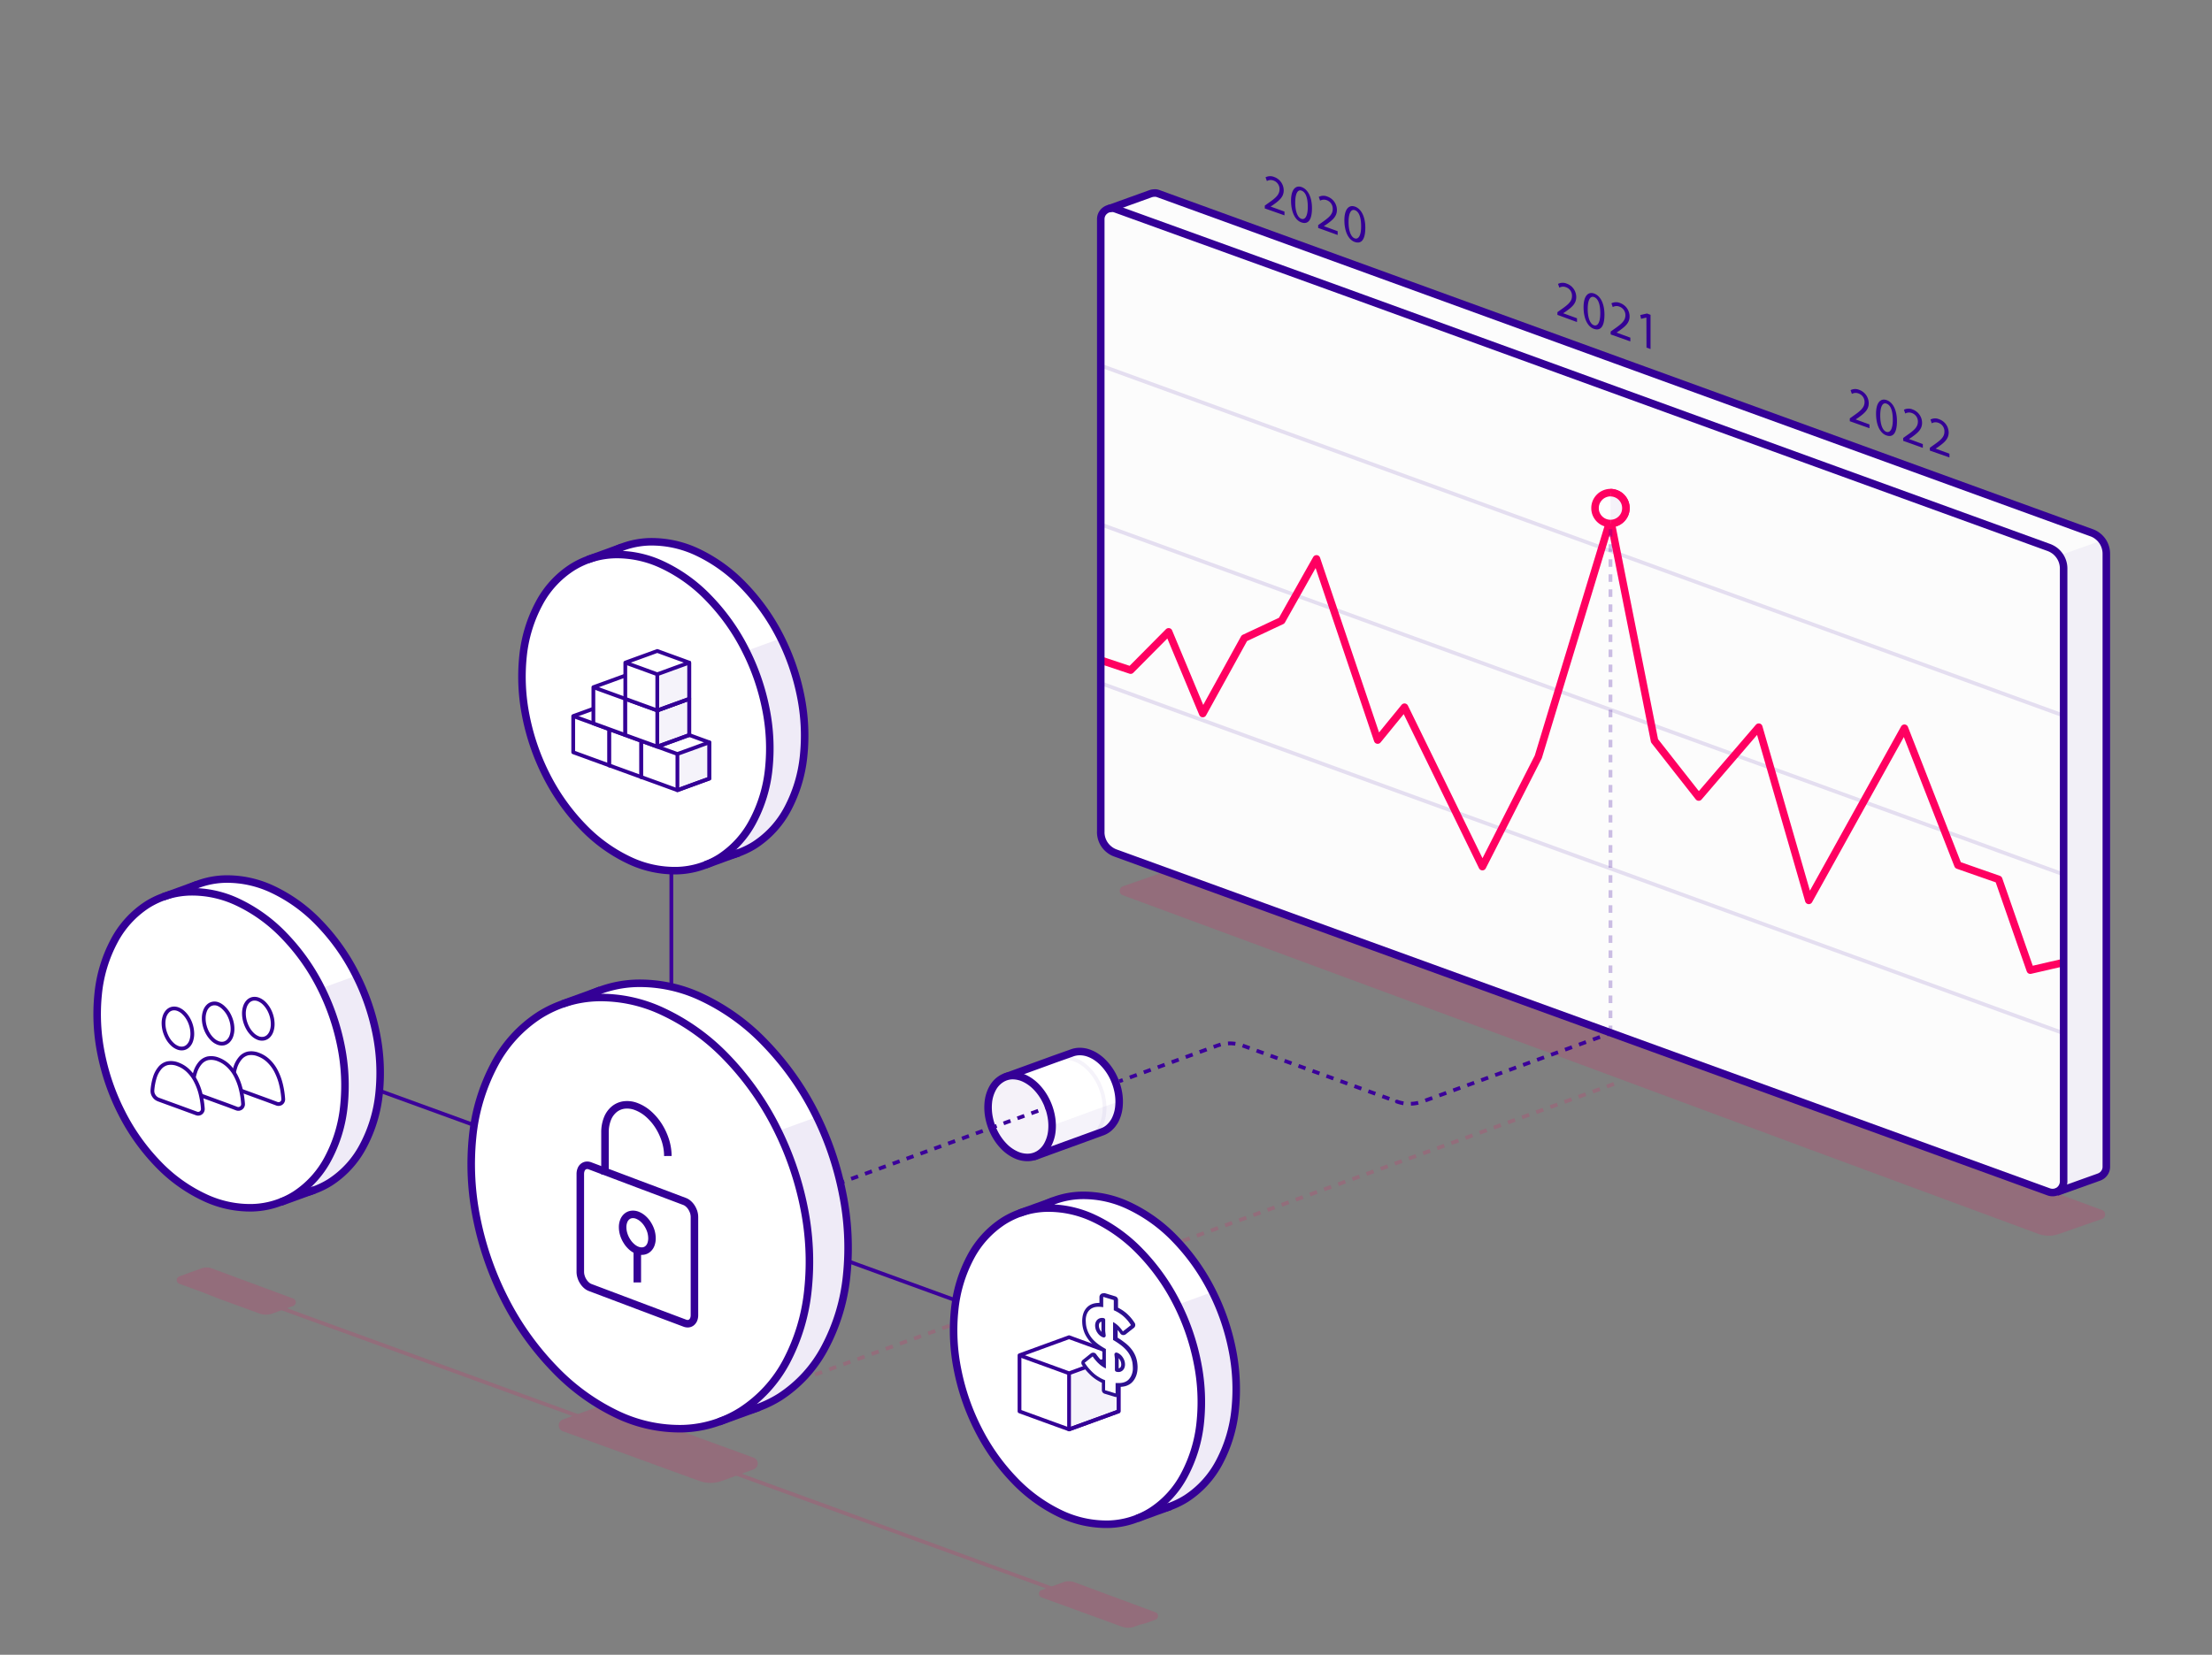 <svg data-name="Layer 1" xmlns="http://www.w3.org/2000/svg" viewBox="0 0 588 440">
  <rect x="0" y="0" width="588" height="440" fill="#808080" stroke="none"/>
  <defs>
    <clipPath id="a">
      <path d="M292.61 221.29v-163a2.92 2.92 0 01.34-1.39 3 3 0 01.91-1 2.88 2.88 0 011.27-.5 2.8 2.8 0 011.42.15L358.6 78l62 22.53 62 22.53 62.05 22.52a6.54 6.54 0 011.6.88 6.07 6.07 0 011.23 1.3 5.86 5.86 0 011.08 3.4v163a3 3 0 01-1.25 2.41 3 3 0 01-2.7.35l-62-22.53-62.05-22.53-62.05-22.52-62-22.53a5.65 5.65 0 01-1.6-.88 6.07 6.07 0 01-1.24-1.29 5.95 5.95 0 01-1.07-3.4z" fill="none"/>
    </clipPath>
  </defs>
  <g opacity=".15">
    <path fill="none" stroke="#ff005e" stroke-miterlimit="10" d="M287.23 425.16l-56.44-20.55-56.44-20.54-56.44-20.54-56.44-20.54"/>
    <path d="M149.62 377.45l2.1-.77 2.11-.76 2.1-.77 2.11-.76a8.52 8.52 0 011.48-.4 8.79 8.79 0 014.54.4l9.07 3.3 9.07 3.3 9.07 3.3 9.07 3.3a1.63 1.63 0 01.81.63 1.71 1.71 0 01.28.92 1.69 1.69 0 01-.28.92 1.63 1.63 0 01-.81.63l-2.11.77-2.1.76-2.13.78-2.1.77a8.77 8.77 0 01-6 0l-9.07-3.3-9.07-3.31-9.07-3.3-9.07-3.3a1.61 1.61 0 01-.82-.63 1.7 1.7 0 010-1.84 1.61 1.61 0 01.82-.64z" fill="#ff005e"/>
    <path fill="none" stroke="#ff005e" stroke-linejoin="round" stroke-dasharray="2,2" d="M429.03 288.21l-63.08 22.96-63.08 22.96-63.09 22.96-63.08 22.96"/>
    <path d="M276.88 422.81l1.45-.52 1.45-.53 1.45-.53 1.45-.53a4.67 4.67 0 01.71-.19 4.59 4.59 0 01.73-.06 4.09 4.09 0 011.44.25l5.4 2 5.39 2 5.4 2 5.39 2a1 1 0 01.52.4 1.07 1.07 0 010 1.16 1 1 0 01-.52.4l-1.38.51-1.38.5-1.38.33-1.39.51a5 5 0 01-.84.22 5.12 5.12 0 01-.87.08 4.91 4.91 0 01-.86-.08 5.06 5.06 0 01-.85-.22l-5.32-1.94-5.33-1.94-5.33-1.94-5.33-1.94a1 1 0 01-.51-.4 1 1 0 01.51-1.57zM309.93 231.68l-2.87 1-2.86 1-2.86 1-2.87 1a1.26 1.26 0 00-.62.48 1.43 1.43 0 00-.21.69 1.25 1.25 0 00.21.7 1.19 1.19 0 00.61.48l60.84 22.49 60.85 22.49L481 305.59l60.84 22.49a8.16 8.16 0 001.35.36 7.19 7.19 0 001.39.13 8 8 0 001.38-.11 8.27 8.27 0 001.36-.36l2.86-1 2.86-1 2.87-1 2.86-1a1.2 1.2 0 00.62-.47 1.25 1.25 0 00.21-.7 1.32 1.32 0 00-.2-.69 1.29 1.29 0 00-.62-.49l-60.84-22.48-60.84-22.49-60.86-22.58-60.84-22.49a9 9 0 00-1.35-.37 8 8 0 00-1.38-.12 7.18 7.18 0 00-1.39.11 8.92 8.92 0 00-1.35.35zM47.67 339.39l1.45-.53 1.45-.53 1.45-.52 1.46-.53a4.19 4.19 0 012.87 0l5.4 2 5.39 2 5.4 2 5.4 2a1.09 1.09 0 01.51.4 1.09 1.09 0 010 1.17 1.09 1.09 0 01-.51.4l-1.39.5-1.38.5-1.38.51-1.39.5a4.74 4.74 0 01-.84.23 5 5 0 01-2.58-.23l-5.32-1.94-5.33-1.94-5.33-2.09-5.33-1.94a.94.94 0 01-.51-.4 1 1 0 01-.18-.58 1 1 0 01.18-.58 1 1 0 01.51-.4z" fill="#ff005e"/>
  </g>
  <path fill="none" stroke="#3b009b" stroke-linejoin="round" d="M297.53 287.5l.94-.34"/>
  <path d="M300.33 286.49l3.7-1.35 6.51-2.37 6.5-2.37 6.5-2.36a11.12 11.12 0 011.69-.46 10 10 0 015.14.45l10.24 3.72 10.24 3.71 10.23 3.72 10.24 3.72a9.79 9.79 0 001.69.45 10.14 10.14 0 005.14-.46l12.49-4.54 12.48-4.55 12.49-4.54 10.62-3.87" fill="none" stroke="#3b009b" stroke-linejoin="round" stroke-dasharray="1.976,1.976"/>
  <path fill="none" stroke="#3b009b" stroke-linejoin="round" d="M427.16 275.06l.93-.35"/>
  <path d="M284.86 280a6 6 0 012-.4 7.11 7.11 0 012.16.29 9.2 9.2 0 012.18 1 11.21 11.21 0 012.09 1.71 14.29 14.29 0 012.53 3.54 15.55 15.55 0 011.41 4.08 13.64 13.64 0 01.2 4.11 9.88 9.88 0 01-1.1 3.66 8.75 8.75 0 01-.68 1 7.18 7.18 0 01-.8.85 5.07 5.07 0 01-.89.65 5.33 5.33 0 01-1 .47l-4.46 1.63-4.46 1.62-4.46 1.62-4.46 1.63-1.92-5.29-1.92-5.29-1.93-5.29-1.92-5.29 4.34-1.58 4.35-1.58 4.34-1.58z" fill="#fff" stroke="#340096" stroke-linejoin="round" stroke-width="2"/>
  <path d="M275.18 307.45l4.46-1.63 4.46-1.62 4.46-1.62L293 301a5.33 5.33 0 001-.47 5.07 5.07 0 00.89-.65 7.18 7.18 0 00.8-.85 8.75 8.75 0 00.68-1 9.64 9.64 0 00.53-1.18 10.35 10.35 0 00.37-1.27c.09-.44.16-.89.21-1.34a13 13 0 00.05-1.4L291.4 295l-6.1 2.23-6.11 2.22-6.11 2.23.52 1.44.53 1.45.52 1.45z" fill="#2e1091" opacity=".05"/>
  <path d="M266.86 304.8a14.44 14.44 0 01-2.52-3.54 15.71 15.71 0 01-1.42-4.08 14 14 0 01-.2-4.11 9.89 9.89 0 011.11-3.66 6.66 6.66 0 012.26-2.48A5.76 5.76 0 01269 286a7.4 7.4 0 013.27.7 10.92 10.92 0 013.2 2.3 14.31 14.31 0 012.52 3.55 15.49 15.49 0 011.41 4.07 13.65 13.65 0 01.21 4.11 9.84 9.84 0 01-1.11 3.66 6.58 6.58 0 01-2.26 2.48 5.79 5.79 0 01-2.95.89 7.25 7.25 0 01-3.26-.7 10.61 10.61 0 01-3.17-2.26z" fill="#f5f2f9" stroke="#340096" stroke-linejoin="round" stroke-width="2"/>
  <path fill="none" stroke="#3b009b" stroke-linejoin="round" d="M208.74 319.82l.94-.34"/>
  <path fill="none" stroke="#3b009b" stroke-linejoin="round" stroke-dasharray="1.96,1.96" d="M211.52 318.81l14.73-5.36 17.51-6.37 17.51-6.38 15.65-5.69"/>
  <path fill="none" stroke="#3b009b" stroke-linejoin="round" d="M277.84 294.67l.94-.34"/>
  <path d="M281.13 281.6a6 6 0 012-.33 7.13 7.13 0 012.11.33 9 9 0 012.12 1 11.55 11.55 0 012.05 1.68 14.33 14.33 0 012.52 3.54 15.61 15.61 0 011.41 4.07 13.39 13.39 0 01.2 4.12 9.6 9.6 0 01-1.1 3.65 7 7 0 01-.71 1.08 6.17 6.17 0 01-.83.86 5.48 5.48 0 01-.93.67 5.88 5.88 0 01-1 .46" fill="none" stroke="#340096" stroke-miterlimit="10" opacity=".05"/>
  <path d="M556 141.58l-62-22.53-62-22.53L369.86 74l-62-22.53a3.41 3.41 0 00-.55-.14 3.23 3.23 0 00-.53 0 4.35 4.35 0 00-.52.06 4.13 4.13 0 00-.5.15l-2.77 1-2.78 1-2.77 1-2.78 1a3.15 3.15 0 00-.8.4 2.89 2.89 0 00-.64.62 2.86 2.86 0 00-.43.81 2.89 2.89 0 00-.15.94v163a5.95 5.95 0 001.07 3.4 6.07 6.07 0 001.24 1.29 5.65 5.65 0 001.6.88l62 22.53 62.05 22.52 62.05 22.53 62 22.53a3.59 3.59 0 00.52.13 2.19 2.19 0 00.51 0 2.73 2.73 0 00.5-.05 2.42 2.42 0 00.48-.13l2.8-1 2.8-1 2.79-1 2.8-1a3.36 3.36 0 00.8-.41 2.85 2.85 0 00.63-.62 2.94 2.94 0 00.43-.8 2.89 2.89 0 00.15-.94v-163a5.95 5.95 0 00-1.07-3.4 6.07 6.07 0 00-1.24-1.29 5.65 5.65 0 00-1.55-.9z" fill="#fff" opacity=".97"/>
  <path d="M558.78 143.68l-2.82 1-2.81 1-2.82 1-2.81 1a7.68 7.68 0 01.47.78 5.86 5.86 0 01.36.85 5.38 5.38 0 01.22.9 5.77 5.77 0 01.08.94v163a2.89 2.89 0 01-.56 1.72 3 3 0 01-.61.62 3.16 3.16 0 01-.77.41l2.8-1 2.8-1 2.79-1 2.8-1a3.36 3.36 0 00.8-.41 2.85 2.85 0 00.63-.62 2.94 2.94 0 00.43-.8 2.89 2.89 0 00.15-.94v-163a5.86 5.86 0 00-.07-.94 5.4 5.4 0 00-.23-.9 4.9 4.9 0 00-.35-.85 6.28 6.28 0 00-.48-.76z" fill="#340096" opacity=".05"/>
  <path d="M546.71 317h0l2.8-1 2.8-1 2.79-1 2.8-1h0a3.36 3.36 0 00.8-.41 2.85 2.85 0 00.63-.62 2.94 2.94 0 00.43-.8 2.89 2.89 0 00.15-.94v-163a5.95 5.95 0 00-1.07-3.4 6.07 6.07 0 00-1.24-1.29 5.65 5.65 0 00-1.6-.88l-62-22.53-62-22.53L369.86 74l-62-22.53a3.41 3.41 0 00-.55-.14 3.23 3.23 0 00-.53 0 4.35 4.35 0 00-.52.06 4.13 4.13 0 00-.5.15h0l-2.77 1-2.78 1-2.77 1-2.78 1h0" fill="none" stroke="#340096" stroke-linejoin="round" stroke-width="2"/>
  <g clip-path="url(#a)" fill="none" stroke-linejoin="round">
    <path stroke="#340096" opacity=".12" d="M558.06 193.74l-68.53-24.92-68.52-24.92-68.52-24.92-68.52-24.92M558.21 236.03l-68.52-24.92-68.52-24.92-68.52-24.92-68.53-24.92M558.37 278.31l-68.52-24.92-68.53-24.92-68.52-24.92-68.52-24.92"/>
    <path stroke="#ff0061" stroke-width="2" d="M550.26 255.53l-2.64.61-2.64.6-2.64.61-2.64.61-2.11-6.03-2.1-6.03-2.1-6.04-2.1-6.03-2.71-.95-2.7-.94-2.71-.95-2.7-.95-3.56-9.1-3.56-9.11-3.55-9.1-3.56-9.1-6.35 11.44-6.36 11.45-6.35 11.45-6.36 11.44-3.32-11.51-3.33-11.52-3.32-11.51-3.33-11.52-3.99 4.65-3.99 4.64-3.99 4.64-3.99 4.65-2.94-3.74-2.94-3.74-2.93-3.74-2.94-3.74-2.93-14.72-2.93-14.71-2.93-14.72-2.92-14.72-4.8 15.79-4.79 15.78-4.8 15.78-4.79 15.79-3.71 7.29-3.72 7.3-3.71 7.3-3.72 7.3-5.18-10.6-5.17-10.6-5.18-10.59-5.18-10.6-1.78 2.19-1.79 2.18-1.78 2.19-1.79 2.18-4.06-12.04-4.07-12.05-4.07-12.05-4.06-12.04-2.32 4.11-2.31 4.11-2.32 4.11-2.31 4.11-2.48 1.16-2.48 1.17-2.48 1.16-2.48 1.16-2.76 5.01-2.76 5.01-2.77 5.01-2.76 5.01-2.27-5.43-2.26-5.43-2.27-5.43-2.27-5.44-2.53 2.55-2.52 2.54-2.53 2.55-2.52 2.54-3.28-1.09L294 176l-3.27-1.09-3.28-1.08"/>
  </g>
  <path d="M292.61 221.29v-163a2.92 2.92 0 01.34-1.39 3 3 0 01.91-1 2.88 2.88 0 011.27-.5 2.8 2.8 0 011.42.15L358.6 78l62 22.53 62 22.53 62.05 22.52a6.54 6.54 0 011.6.88 6.07 6.07 0 011.23 1.3 5.86 5.86 0 011.08 3.4v163a3 3 0 01-1.25 2.41 3 3 0 01-2.7.35l-62-22.53-62.05-22.53-62.05-22.52-62-22.53a5.65 5.65 0 01-1.6-.88 6.07 6.07 0 01-1.24-1.29 5.95 5.95 0 01-1.07-3.4z" fill="none" stroke="#340096" stroke-linejoin="round" stroke-width="2"/>
  <path d="M336.21 55.42v-.75l.87-.62c2.09-1.45 3-2.28 3.05-3.65a2.39 2.39 0 00-1.63-2.4 2 2 0 00-1.73.14l-.36-1a2.73 2.73 0 012.32-.07 3.79 3.79 0 012.51 3.56c0 1.68-1.1 2.64-2.82 3.86l-.66.43 3.68 1.34v1zM348.75 55.36c0 3.1-1 4.43-2.85 3.76-1.6-.58-2.68-2.65-2.71-5.67s1.19-4.3 2.85-3.69 2.71 2.7 2.71 5.6zm-4.45-1.49c0 2.37.65 4 1.66 4.32s1.68-.85 1.68-3.18-.52-3.9-1.67-4.32c-.97-.36-1.67.7-1.67 3.18zM350.4 60.61v-.75l.87-.62c2.09-1.45 3-2.28 3-3.65a2.39 2.39 0 00-1.62-2.37 2.06 2.06 0 00-1.74.13l-.35-1a2.73 2.73 0 012.32-.07 3.79 3.79 0 012.5 3.56c0 1.68-1.09 2.64-2.82 3.86l-.66.43 3.68 1.35v1zM362.93 60.55c0 3.1-1 4.43-2.85 3.77-1.6-.59-2.68-2.65-2.71-5.67s1.19-4.31 2.85-3.7 2.71 2.7 2.71 5.6zm-4.45-1.48c0 2.36.66 4 1.67 4.32s1.67-.86 1.67-3.19-.52-3.9-1.66-4.32c-.97-.35-1.68.71-1.68 3.19zM414 83.72V83l.87-.62c2.09-1.45 3-2.28 3-3.65a2.37 2.37 0 00-1.62-2.37 2 2 0 00-1.74.13l-.35-1a2.73 2.73 0 012.32-.07A3.79 3.79 0 01419 79c0 1.68-1.09 2.64-2.82 3.86l-.65.43 3.67 1.34v1zM426.5 83.66c0 3.1-1 4.43-2.85 3.76-1.6-.58-2.68-2.65-2.7-5.67s1.18-4.3 2.84-3.69 2.71 2.7 2.71 5.6zm-4.45-1.49c0 2.37.66 4 1.67 4.32s1.67-.85 1.67-3.18-.51-3.9-1.66-4.32c-.97-.36-1.68.7-1.68 3.18zM428.15 88.92v-.76l.87-.62c2.09-1.45 3-2.28 3.05-3.65a2.38 2.38 0 00-1.63-2.37 2 2 0 00-1.73.13l-.36-1a2.73 2.73 0 012.32-.07 3.8 3.8 0 012.51 3.56c0 1.68-1.1 2.64-2.82 3.86l-.66.43 3.68 1.35v1zM437.65 84.44l-1.42.33-.21-1 1.79-.41.94.35v9.1l-1.07-.39zM491.72 112v-.75l.87-.62c2.09-1.45 3-2.28 3.05-3.65a2.37 2.37 0 00-1.63-2.37 2 2 0 00-1.73.13l-.36-1a2.73 2.73 0 012.32-.07 3.8 3.8 0 012.51 3.56c0 1.68-1.1 2.64-2.82 3.86l-.66.43 3.68 1.34v1zM504.25 112c0 3.1-1 4.43-2.84 3.76-1.6-.58-2.68-2.65-2.71-5.67s1.18-4.3 2.85-3.69 2.7 2.66 2.7 5.6zm-4.44-1.49c0 2.37.65 4 1.66 4.32s1.68-.85 1.68-3.18-.52-3.9-1.67-4.32c-.97-.4-1.67.67-1.67 3.14zM505.91 117.21v-.75l.86-.62c2.1-1.45 3-2.28 3.05-3.65a2.38 2.38 0 00-1.62-2.37 2.06 2.06 0 00-1.74.13l-.35-1a2.71 2.71 0 012.31-.07 3.79 3.79 0 012.51 3.56c0 1.68-1.1 2.64-2.82 3.86l-.66.43 3.68 1.35v1zM513 119.81v-.75l.87-.63c2.09-1.44 3-2.27 3-3.64a2.37 2.37 0 00-1.62-2.37 2 2 0 00-1.74.13l-.35-1a2.73 2.73 0 012.32-.07A3.79 3.79 0 01518 115c0 1.68-1.09 2.64-2.82 3.86l-.65.43 3.67 1.34v1z" fill="#340096"/>
  <path fill="none" stroke="#3b009b" stroke-linejoin="round" stroke-dasharray="2,2" opacity=".25" d="M428.1 274.71V135.1"/>
  <path d="M424 135.1a4.08 4.08 0 01.32-1.6 4.15 4.15 0 01.88-1.3 3.93 3.93 0 011.31-.88 4 4 0 013.19 0 3.93 3.93 0 011.31.88 4.15 4.15 0 01.88 1.3 4.16 4.16 0 010 3.2 4.19 4.19 0 01-.89 1.3 4.1 4.1 0 01-2.91 1.2 4 4 0 01-1.59-.32 4.08 4.08 0 01-1.31-.88 4.19 4.19 0 01-.88-1.31 4 4 0 01-.31-1.59z" fill="#fff" stroke="#ff0061" stroke-miterlimit="10" stroke-width="2"/>
  <path d="M428.09 131a4.05 4.05 0 011.6.33 3.93 3.93 0 011.31.88 4.15 4.15 0 01.88 1.3 4.16 4.16 0 010 3.2A4.19 4.19 0 01431 138a4.1 4.1 0 01-2.91 1.2" fill="#f5f2f9" stroke="#ff0061" stroke-miterlimit="10" stroke-width="2"/>
  <path fill="none" stroke="#3b009b" stroke-linejoin="round" d="M178.46 262.44V222.6M68.29 278.15l56.58 20.59 56.57 20.59 56.57 20.59 56.57 20.59"/>
  <path d="M157.77 360.3a75.77 75.77 0 01-13.29-18.67 82.19 82.19 0 01-7.48-21.47 72.09 72.09 0 01-1-21.67 51.52 51.52 0 015.82-19.27 35.11 35.11 0 0111.9-13.05 30.63 30.63 0 0115.55-4.71 38.48 38.48 0 0117.19 3.68 56.56 56.56 0 0116.87 12.14 75.91 75.91 0 0113.29 18.66 82.38 82.38 0 017.38 21.48 72.06 72.06 0 011.07 21.67 51.52 51.52 0 01-5.82 19.27 35.19 35.19 0 01-11.9 13.05 30.72 30.72 0 01-15.54 4.71 38.63 38.63 0 01-17.2-3.68 56.74 56.74 0 01-16.84-12.14z" fill="#fff" stroke="#340096" stroke-miterlimit="10" stroke-width="2"/>
  <path d="M217.11 297l-2.58.94-2.58.94-2.58.94-2.59.94a83.68 83.68 0 015.85 15.77 78.34 78.34 0 012.45 16.18 64.73 64.73 0 01-1.16 15.54 49.31 49.31 0 01-5 13.86 42 42 0 01-2.7 4.27 37 37 0 01-3.05 3.68 32.45 32.45 0 01-3.37 3.09 31.37 31.37 0 01-3.66 2.52 30.49 30.49 0 0013-5.52 33 33 0 005.5-5.12 38.74 38.74 0 004.59-6.68 49.24 49.24 0 005-13.86 64.27 64.27 0 001.18-15.49 77 77 0 00-2.41-16.22 82.32 82.32 0 00-5.89-15.78z" fill="#340096" opacity=".08"/>
  <path d="M147.43 364.06a75.91 75.91 0 01-13.29-18.66 83.13 83.13 0 01-7.44-21.48 72.38 72.38 0 01-1.07-21.67 51.88 51.88 0 015.82-19.25 35.12 35.12 0 0111.91-13.05 30.56 30.56 0 0115.54-4.71 38.59 38.59 0 0117.19 3.68A56.77 56.77 0 01193 281a76.44 76.44 0 0113.29 18.66 83.13 83.13 0 017.44 21.48 72 72 0 011.06 21.67 51.69 51.69 0 01-5.79 19.31 35.29 35.29 0 01-12 13.05 30.62 30.62 0 01-15.54 4.71 38.63 38.63 0 01-17.2-3.68 56.86 56.86 0 01-16.83-12.14z" fill="#fff"/>
  <path d="M147.43 364.06a75.91 75.91 0 01-13.29-18.66 83.13 83.13 0 01-7.44-21.48 72.38 72.38 0 01-1.07-21.67 51.88 51.88 0 015.82-19.25 35.12 35.12 0 0111.91-13.05 30.56 30.56 0 0115.54-4.71 38.59 38.59 0 0117.19 3.68A56.77 56.77 0 01193 281a76.44 76.44 0 0113.29 18.66 83.13 83.13 0 017.44 21.48 72 72 0 011.06 21.67 51.69 51.69 0 01-5.79 19.31 35.29 35.29 0 01-12 13.05 30.62 30.62 0 01-15.54 4.71 38.63 38.63 0 01-17.2-3.68 56.86 56.86 0 01-16.83-12.14z" fill="none" stroke="#340096" stroke-miterlimit="10" stroke-width="2"/>
  <path d="M182 351.81l-6.28-2.36-6.29-2.37-6.28-2.37-6.29-2.37a3.25 3.25 0 01-1-.63 4.68 4.68 0 01-.83-1 4.76 4.76 0 01-.56-1.21 4.42 4.42 0 01-.21-1.3v-26.05a3.1 3.1 0 01.21-1.15 1.89 1.89 0 01.56-.78 1.68 1.68 0 01.83-.36 2.07 2.07 0 011 .14l6.29 2.37 6.28 2.37 6.29 2.36 6.28 2.37a3.21 3.21 0 011 .63 4.49 4.49 0 01.84 1 5.71 5.71 0 01.56 1.2 4.51 4.51 0 01.2 1.3v26.08a3.09 3.09 0 01-.2 1.14 2.09 2.09 0 01-.56.78 1.59 1.59 0 01-.84.36 2.1 2.1 0 01-1-.15z" fill="#fff" stroke="#340096" stroke-linejoin="round" stroke-width="2"/>
  <path fill="none" stroke="#340096" stroke-linejoin="round" stroke-width="2" d="M169.41 332.45V341M177.53 307.38a14 14 0 00-.65-4.14 16.67 16.67 0 00-1.79-3.85 14.79 14.79 0 00-2.66-3.14 10.63 10.63 0 00-3.25-2h0a6.68 6.68 0 00-3.25-.44 5.23 5.23 0 00-2.66 1.14 6.23 6.23 0 00-1.79 2.5 9.69 9.69 0 00-.66 3.64v11.19M173.31 329.25a4.61 4.61 0 01-.3 1.7 2.94 2.94 0 01-.84 1.17 2.39 2.39 0 01-1.24.53 3.19 3.19 0 01-1.52-.2 4.82 4.82 0 01-1.51-.94 6.58 6.58 0 01-1.24-1.47 7.32 7.32 0 01-.84-1.79 6.44 6.44 0 01-.31-1.93 4.41 4.41 0 01.31-1.7 2.85 2.85 0 01.84-1.17 2.39 2.39 0 011.24-.53 3.16 3.16 0 011.51.2 5.18 5.18 0 011.52.94 6.58 6.58 0 011.24 1.47 7.71 7.71 0 01.84 1.79 6.81 6.81 0 01.3 1.93z"/>
  <path d="M164.27 216.52a55.78 55.78 0 01-9.75-13.68 60.9 60.9 0 01-5.45-15.74 52.86 52.86 0 01-.78-15.89 38 38 0 014.26-14.13 25.81 25.81 0 018.73-9.56 22.46 22.46 0 0111.39-3.46 28.49 28.49 0 0112.61 2.7 41.68 41.68 0 0112.36 8.9 56 56 0 019.75 13.68 60.9 60.9 0 015.45 15.74 52.86 52.86 0 01.78 15.89 38 38 0 01-4.26 14.13 25.81 25.81 0 01-8.73 9.56 22.46 22.46 0 01-11.39 3.46 28.35 28.35 0 01-12.61-2.7 41.68 41.68 0 01-12.36-8.9z" fill="#fff" stroke="#340096" stroke-miterlimit="10" stroke-width="2"/>
  <path d="M207.58 169.74l-2.32.85-2.33.84-2.32.85-2.33.85a61.42 61.42 0 014.4 11.64 57.06 57.06 0 011.86 12 47.42 47.42 0 01-.82 11.5 35.86 35.86 0 01-3.67 10.25 29.83 29.83 0 01-1.81 2.91 27.52 27.52 0 01-2.05 2.55 25.46 25.46 0 01-2.25 2.17 21.87 21.87 0 01-2.43 1.81 22.25 22.25 0 0010.07-3.9 23.85 23.85 0 004.24-3.84 28.25 28.25 0 003.54-5.08 36.32 36.32 0 003.64-10.3 46.93 46.93 0 00.82-11.5 57.27 57.27 0 00-1.86-12 60.75 60.75 0 00-4.38-11.6z" fill="#340096" opacity=".08"/>
  <path d="M155 219.91a55.8 55.8 0 01-9.74-13.69 60.77 60.77 0 01-5.45-15.74 53.18 53.18 0 01-.79-15.89 37.83 37.83 0 014.27-14.12 25.64 25.64 0 018.73-9.56 22.37 22.37 0 0111.39-3.46 28.28 28.28 0 0112.6 2.7 41.42 41.42 0 0112.37 8.9 55.56 55.56 0 019.74 13.68 60.43 60.43 0 015.46 15.74 52.86 52.86 0 01.78 15.89 37.77 37.77 0 01-4.27 14.12 25.81 25.81 0 01-8.72 9.57 22.52 22.52 0 01-11.4 3.45 28.15 28.15 0 01-12.6-2.7 41.68 41.68 0 01-12.37-8.89z" fill="#fff"/>
  <path fill="none" stroke="#340096" stroke-linejoin="round" d="M153.47 200.43l2.13-.77 2.13-.78 2.13-.77 2.13-.78 2.12.78 2.12.77 2.12.78 2.12.77M161.97 195.46v-7.75"/>
  <path fill="#fff" d="M160.87 187.31l-2.12.77-2.13.77-2.12.78-2.13.77v9.63l2.4.87 2.4.88 2.4.87 2.4.87 2.13-.77 2.12-.77 2.12-.77 2.13-.78v-9.63l-2.4-.87-2.4-.87-2.4-.88-2.4-.87z"/>
  <path fill="none" stroke="#340096" stroke-linejoin="round" d="M170.47 190.8v9.63l-2.13.78-2.12.77-2.12.77-2.13.77-2.4-.87-2.4-.87-2.4-.88-2.4-.87v-9.63l2.13-.77 2.12-.77 2.13-.78 2.12-.77 2.4.87 2.4.88 2.4.87 2.4.87z"/>
  <path fill="none" stroke="#340096" stroke-linejoin="round" d="M161.97 193.9l-2.4-.88-2.4-.87-2.4-.87-2.4-.88M161.97 203.52V193.9l2.13-.78 2.12-.77 2.12-.77 2.13-.78v9.63l-2.13.78-2.12.77-2.12.77-2.13.77z"/>
  <path fill="#340096" opacity=".05" d="M161.97 203.52V193.9l2.13-.78 2.12-.77 2.12-.77 2.13-.78v9.63l-2.13.78-2.12.77-2.12.77-2.13.77z"/>
  <path fill="none" stroke="#3b009b" stroke-linejoin="round" stroke-dasharray="2,2" opacity=".25" d="M157.72 192.35l2.13-.77 2.12-.78 2.13-.77 2.12-.77"/>
  <path fill="none" stroke="#340096" stroke-linejoin="round" d="M161.97 203.52l2.13-.77 2.13-.78 2.13-.77 2.12-.77 2.12.77 2.13.77 2.12.78 2.12.77M170.47 198.55v-7.75"/>
  <path fill="#fff" d="M170.47 190.8l-2.13.78-2.12.77-2.12.77-2.13.78V203.52l2.13.78 2.12.77 2.12.77 2.13.78 2.12-.78 2.13-.77 2.12-.77 2.13-.78V193.9l-2.13-.78-2.12-.77-2.13-.77-2.12-.78z"/>
  <path fill="none" stroke="#340096" stroke-linejoin="round" d="M178.97 193.9V203.52l-2.13.78-2.12.77-2.13.77-2.12.78-2.13-.78-2.12-.77-2.12-.77-2.13-.78V193.9l2.13-.78 2.12-.77 2.12-.77 2.13-.78 2.12.78 2.13.77 2.12.77 2.13.78z"/>
  <path fill="none" stroke="#340096" stroke-linejoin="round" d="M170.47 196.99l-2.13-.77-2.12-.78-2.12-.77-2.13-.77M170.47 206.62v-9.63l2.12-.77 2.13-.78 2.12-.77 2.13-.77V203.52l-2.13.78-2.12.77-2.13.77-2.12.78z"/>
  <path fill="#340096" opacity=".05" d="M170.47 206.62v-9.63l2.12-.77 2.13-.78 2.12-.77 2.13-.77V203.52l-2.13.78-2.12.77-2.13.77-2.12.78z"/>
  <path fill="none" stroke="#3b009b" stroke-linejoin="round" stroke-dasharray="2,2" opacity=".25" d="M166.22 195.44l2.12-.77 2.13-.77 2.12-.78 2.13-.77"/>
  <path fill="none" stroke="#340096" stroke-linejoin="round" d="M170.47 206.62l2.13-.78 2.13-.77 2.12-.78 2.13-.77 2.12.77 2.12.78 2.12.77 2.13.78M178.97 201.64v-7.74"/>
  <path fill="#fff" d="M178.97 193.9l-2.13.77-2.12.77-2.13.78-2.12.77v9.63l2.4.87 2.4.87 2.4.88 2.4.87 2.12-.77 2.13-.78 2.12-.77 2.13-.77v-9.63l-2.4-.87-2.4-.88-2.4-.87-2.4-.87z"/>
  <path fill="none" stroke="#340096" stroke-linejoin="round" d="M188.57 197.39v9.63l-2.13.77-2.12.77-2.13.78-2.12.77-2.4-.87-2.4-.88-2.4-.87-2.4-.87v-9.63l2.12-.77 2.13-.78 2.12-.77 2.13-.77 2.4.87 2.4.87 2.4.88 2.4.87z"/>
  <path fill="none" stroke="#340096" stroke-linejoin="round" d="M180.07 200.48l-2.4-.87-2.4-.87-2.4-.88-2.4-.87M180.07 210.11v-9.63l2.12-.77 2.13-.77 2.12-.78 2.13-.77v9.63l-2.13.77-2.12.77-2.13.78-2.12.77z"/>
  <path fill="#340096" opacity=".05" d="M180.07 210.11v-9.63l2.12-.77 2.13-.77 2.12-.78 2.13-.77v9.63l-2.13.77-2.12.77-2.13.78-2.12.77z"/>
  <path fill="none" stroke="#3b009b" stroke-linejoin="round" stroke-dasharray="2,2" opacity=".25" d="M174.72 198.53l2.12-.77 2.13-.77 2.12-.77 2.13-.78"/>
  <path fill="none" stroke="#340096" stroke-linejoin="round" d="M157.73 192.35l2.12-.77 2.13-.78 2.13-.77 2.13-.78 2.12.78 2.12.77 2.12.78 2.12.77M166.22 187.38v-7.75"/>
  <path fill="#fff" d="M166.22 179.63l-2.12.77-2.12.78-2.13.77-2.12.77v9.63l2.12.77 2.13.78 2.12.77 2.12.77 2.13-.77 2.12-.77 2.13-.78 2.12-.77v-9.63l-2.12-.77-2.13-.77-2.12-.78-2.13-.77z"/>
  <path fill="none" stroke="#340096" stroke-linejoin="round" d="M174.72 182.72v9.63l-2.12.77-2.13.78-2.12.77-2.13.77-2.12-.77-2.12-.77-2.13-.78-2.12-.77v-9.63l2.12-.77 2.13-.77 2.12-.78 2.12-.77 2.13.77 2.12.78 2.13.77 2.12.77z"/>
  <path fill="none" stroke="#340096" stroke-linejoin="round" d="M166.22 185.81l-2.12-.77-2.12-.77-2.13-.77-2.12-.78M166.22 195.44v-9.63l2.13-.77 2.12-.77 2.13-.77 2.12-.78v9.63l-2.12.77-2.13.78-2.12.77-2.13.77z"/>
  <path fill="#340096" opacity=".05" d="M166.22 195.44v-9.63l2.13-.77 2.12-.77 2.13-.77 2.12-.78v9.63l-2.12.77-2.13.78-2.12.77-2.13.77z"/>
  <path fill="none" stroke="#340096" stroke-linejoin="round" d="M166.22 195.44l2.13-.77 2.13-.78 2.12-.77 2.13-.78 2.12.78 2.12.77 2.13.78 2.12.77M174.72 190.47v-7.75"/>
  <path fill="#fff" d="M174.72 182.72l-2.13.77-2.12.78-2.13.77-2.12.77v9.63l2.12.78 2.13.77 2.12.77 2.13.77 2.12-.77 2.13-.77 2.12-.77 2.13-.78v-9.63l-2.13-.77-2.12-.77-2.13-.78-2.12-.77z"/>
  <path fill="none" stroke="#340096" stroke-linejoin="round" d="M183.22 185.81v9.63l-2.13.78-2.12.77-2.13.77-2.12.77-2.13-.77-2.12-.77-2.13-.77-2.12-.78v-9.63l2.12-.77 2.13-.77 2.12-.78 2.13-.77 2.12.77 2.13.78 2.12.77 2.13.77z"/>
  <path fill="none" stroke="#340096" stroke-linejoin="round" d="M174.72 188.91l-2.13-.78-2.12-.77-2.13-.77-2.12-.78M174.72 198.53V188.91l2.12-.78 2.13-.77 2.12-.77 2.13-.78v9.63l-2.13.78-2.12.77-2.13.77-2.12.77z"/>
  <path fill="#340096" opacity=".05" d="M174.72 198.53V188.91l2.12-.78 2.13-.77 2.12-.77 2.13-.78v9.63l-2.13.78-2.12.77-2.13.77-2.12.77z"/>
  <path fill="none" stroke="#3b009b" stroke-linejoin="round" stroke-dasharray="2,2" opacity=".25" d="M170.47 187.36l2.12-.77 2.13-.78 2.12-.77 2.13-.77"/>
  <path fill="none" stroke="#340096" stroke-linejoin="round" d="M166.22 185.81l2.13-.77 2.13-.77 2.13-.78 2.13-.77 2.12.77 2.12.78 2.12.77 2.12.77M174.72 180.84v-7.75"/>
  <path fill="#fff" d="M174.72 173.09l-2.12.78-2.13.77-2.12.77-2.13.78V185.81l2.13.78 2.12.77 2.13.77 2.12.78 2.13-.78 2.12-.77 2.13-.77 2.12-.78V176.19l-2.12-.78-2.13-.77-2.12-.77-2.13-.78z"/>
  <path fill="none" stroke="#340096" stroke-linejoin="round" d="M183.22 176.19V185.81l-2.12.78-2.13.77-2.12.77-2.13.78-2.12-.78-2.13-.77-2.12-.77-2.13-.78V176.19l2.13-.78 2.12-.77 2.13-.77 2.12-.78 2.13.78 2.12.77 2.13.77 2.12.78z"/>
  <path fill="none" stroke="#340096" stroke-linejoin="round" d="M174.72 179.28l-2.12-.77-2.13-.78-2.12-.77-2.13-.77M174.72 188.91v-9.63l2.13-.77 2.12-.78 2.13-.77 2.12-.77V185.81l-2.12.78-2.13.77-2.12.77-2.13.78z"/>
  <path fill="#340096" opacity=".05" d="M174.72 188.91v-9.63l2.13-.77 2.12-.78 2.13-.77 2.12-.77V185.81l-2.12.78-2.13.77-2.12.77-2.13.78z"/>
  <path d="M155 219.91a55.8 55.8 0 01-9.74-13.69 60.77 60.77 0 01-5.45-15.74 53.18 53.18 0 01-.79-15.89 37.83 37.83 0 014.27-14.12 25.64 25.64 0 018.73-9.56 22.37 22.37 0 0111.39-3.46 28.28 28.28 0 0112.6 2.7 41.42 41.42 0 0112.37 8.9 55.56 55.56 0 019.74 13.68 60.43 60.43 0 015.46 15.74 52.86 52.86 0 01.78 15.89 37.77 37.77 0 01-4.27 14.12 25.81 25.81 0 01-8.72 9.57 22.52 22.52 0 01-11.4 3.45 28.15 28.15 0 01-12.6-2.7 41.68 41.68 0 01-12.37-8.89z" fill="none" stroke="#340096" stroke-miterlimit="10" stroke-width="2"/>
  <path fill="#f5f2f9" stroke="#340096" stroke-miterlimit="10" stroke-width="2" d="M165.3 145.51l-2.26.83-2.26.82-2.26.82-2.27.82M196.43 226.74l-2.23.8-2.23.81-2.22.81-2.23.81"/>
  <path d="M279 390.3a55.56 55.56 0 01-9.74-13.68 60.77 60.77 0 01-5.45-15.74 52.86 52.86 0 01-.78-15.89 37.94 37.94 0 014.26-14.12 25.75 25.75 0 018.71-9.57 22.45 22.45 0 0111.39-3.45 28.15 28.15 0 0112.6 2.7 41.55 41.55 0 0112.37 8.89 56.1 56.1 0 019.75 13.69 60.77 60.77 0 015.45 15.74 52.84 52.84 0 01.78 15.89 38 38 0 01-4.26 14.12 25.81 25.81 0 01-8.73 9.56A22.4 22.4 0 01304 401.9a28.32 28.32 0 01-12.61-2.7 41.67 41.67 0 01-12.39-8.9z" fill="#fff" stroke="#340096" stroke-miterlimit="10" stroke-width="2"/>
  <path d="M322.34 343.52l-2.32.85-2.33.85-2.32.84-2.33.85a60.71 60.71 0 014.39 11.64 56.64 56.64 0 011.87 12 47.42 47.42 0 01-.82 11.5 35.86 35.86 0 01-3.67 10.25 27.21 27.21 0 01-1.82 2.92 25.67 25.67 0 01-4.29 4.72 24.82 24.82 0 01-2.44 1.81 22.8 22.8 0 005.26-1.33 22.2 22.2 0 004.82-2.58 24.17 24.17 0 004.24-3.83 28.7 28.7 0 003.54-5.09 36.21 36.21 0 003.66-10.26 46.89 46.89 0 00.82-11.5 57.27 57.27 0 00-1.86-12 61.42 61.42 0 00-4.4-11.64z" fill="#340096" opacity=".08"/>
  <path d="M269.72 393.69A55.74 55.74 0 01260 380a60.53 60.53 0 01-5.45-15.74 52.87 52.87 0 01-.79-15.89 37.82 37.82 0 014.24-14.12 25.7 25.7 0 018.72-9.56 22.53 22.53 0 0111.4-3.46 28.28 28.28 0 0112.6 2.7 41.72 41.72 0 0112.37 8.9 55.74 55.74 0 019.74 13.68 60.53 60.53 0 015.45 15.74 52.87 52.87 0 01.79 15.89 37.77 37.77 0 01-4.27 14.12 25.6 25.6 0 01-8.73 9.57 22.46 22.46 0 01-11.39 3.46 28.42 28.42 0 01-12.6-2.7 41.72 41.72 0 01-12.36-8.9z" fill="#fff"/>
  <path fill="none" stroke="#3b009b" stroke-linejoin="round" stroke-dasharray="2,2" opacity=".25" d="M284.18 365.56l2.36-.86 2.36-.86 2.36-.85 2.36-.86"/>
  <path fill="none" stroke="#340096" stroke-linejoin="round" d="M271.01 375.28l3.3-1.2 3.3-1.2 3.29-1.2 3.3-1.2 3.29 1.2 3.28 1.2 3.29 1.2 3.29 1.2M284.18 367.57v-12.01"/>
  <path fill="#fff" d="M284.18 355.56l-3.29 1.2-3.3 1.2-3.29 1.2-3.29 1.2v14.92l3.29 1.2 3.29 1.2 3.3 1.2 3.29 1.19 3.29-1.19 3.29-1.2 3.3-1.2 3.29-1.2v-14.92l-3.29-1.2-3.3-1.2-3.29-1.2-3.29-1.2z"/>
  <path fill="none" stroke="#340096" stroke-linejoin="round" d="M297.35 360.36v14.92l-3.29 1.2-3.3 1.2-3.29 1.2-3.29 1.19-3.29-1.19-3.3-1.2-3.29-1.2-3.29-1.2v-14.92l3.29-1.2 3.29-1.2 3.3-1.2 3.29-1.2 3.29 1.2 3.29 1.2 3.3 1.2 3.29 1.2z"/>
  <path fill="none" stroke="#340096" stroke-linejoin="round" d="M284.18 365.15l-3.29-1.2-3.3-1.2-3.29-1.19-3.29-1.2M284.18 380.07v-14.92l3.29-1.2 3.29-1.2 3.3-1.19 3.29-1.2v14.92l-3.29 1.2-3.3 1.2-3.29 1.2-3.29 1.19z"/>
  <path fill="#340096" opacity=".05" d="M284.18 380.07v-14.92l3.29-1.2 3.29-1.2 3.3-1.19 3.29-1.2v14.92l-3.29 1.2-3.3 1.2-3.29 1.2-3.29 1.19z"/>
  <path d="M296.87 371h-.15l-2.78-.85a.5.5 0 01-.36-.46l-.07-2.33c-.22-.1-.43-.19-.63-.3s-.59-.31-.87-.48a8.57 8.57 0 01-.79-.55q-.37-.28-.72-.6c-.23-.2-.44-.41-.65-.63s-.41-.45-.61-.68-.38-.47-.56-.71-.36-.5-.53-.75a.51.51 0 01.11-.67l2.12-1.69a.52.52 0 01.32-.11h.07a.51.51 0 01.34.21l.36.51c.12.16.25.31.38.46s.26.3.39.44.27.28.41.41a3.62 3.62 0 00.42.36 4.46 4.46 0 00.43.33l.18.12-.13-4c-.38-.21-.74-.43-1.08-.65a13.45 13.45 0 01-1.14-.83 10.23 10.23 0 01-1-.88 8.14 8.14 0 01-.76-.93 8 8 0 01-.59-1 8.18 8.18 0 01-.43-1 9.13 9.13 0 01-.27-1.06 8 8 0 01-.11-1.1 7 7 0 010-1.14 5.67 5.67 0 01.22-1 4.36 4.36 0 01.41-.87 3.44 3.44 0 011.39-1.23 3.69 3.69 0 01.94-.3 5.7 5.7 0 011-.08h.69l-.07-2.11a.48.48 0 01.2-.41.45.45 0 01.3-.1.32.32 0 01.14 0l2.79.84a.51.51 0 01.36.47l.07 2.39.46.23c.24.13.48.26.7.4s.45.3.66.46a7.42 7.42 0 01.62.49l.57.54c.18.19.36.38.53.58l.5.63c.15.22.31.45.45.68a.5.5 0 01-.11.66l-2.15 1.68a.51.51 0 01-.31.11h-.08a.49.49 0 01-.34-.22l-.22-.33a3.92 3.92 0 00-.25-.32c-.08-.11-.17-.21-.26-.32l-.29-.31-.3-.29-.32-.26.11 3.54c.36.21.69.42 1 .63s.76.53 1.09.8a9.51 9.51 0 01.93.84 8.88 8.88 0 01.77.87 7 7 0 01.6.93 8.37 8.37 0 01.45 1 7.92 7.92 0 01.28 1.09 10.21 10.21 0 01.12 1.14 7.67 7.67 0 01-.05 1.09 5.16 5.16 0 01-.2 1 4.75 4.75 0 01-.37.89 4.29 4.29 0 01-.55.77 3 3 0 01-.75.63 3.39 3.39 0 01-.93.4 4.35 4.35 0 01-1.07.18h-.64l.07 2.21a.5.5 0 01-.2.42.51.51 0 01-.26.12z" fill="#fff"/>
  <path d="M293.28 344.84l.7.21.69.21.7.21.7.21V348.39a7.94 7.94 0 01.72.34c.23.12.45.25.67.39s.42.28.63.43.39.3.58.47.37.33.54.51.34.36.51.56.32.39.47.6.3.42.44.65l-.54.42-.53.42-.54.42-.54.42a2.71 2.71 0 00-.24-.35c-.08-.12-.17-.23-.26-.35l-.28-.33-.3-.33-.33-.31-.36-.3-.4-.27a4.45 4.45 0 00-.43-.26v4.77a19.466 19.466 0 012.28 1.53 11.69 11.69 0 01.89.8 7.69 7.69 0 01.72.82 6.76 6.76 0 01.56.87 6.07 6.07 0 01.41.94 6.7 6.7 0 01.27 1 9.4 9.4 0 01.11 1.08 6.67 6.67 0 010 1 4.94 4.94 0 01-.19.9 5 5 0 01-.33.79 4.15 4.15 0 01-.48.68 3 3 0 01-.64.54 3.38 3.38 0 01-.8.34 4.18 4.18 0 01-1 .16h-.35a7 7 0 01-.78 0v2.76l-.7-.21-.69-.22-.7-.21-.7-.21V367c-.31-.12-.61-.26-.9-.4a9.23 9.23 0 01-.82-.47 8.38 8.38 0 01-.76-.51 7.59 7.59 0 01-.68-.57c-.22-.2-.43-.41-.63-.62s-.4-.43-.59-.65-.37-.45-.54-.69-.35-.48-.51-.73l.53-.42.53-.42.53-.42.54-.43c.12.18.24.36.37.53s.26.33.4.49.27.31.41.46.28.29.43.42a5.34 5.34 0 00.44.39 5.2 5.2 0 00.47.35l.48.31.51.26v-5.18c-.46-.25-.89-.5-1.29-.77a12.17 12.17 0 01-1.11-.8 12.31 12.31 0 01-.91-.83 7.75 7.75 0 01-.71-.87 7.87 7.87 0 01-.55-.91 7.1 7.1 0 01-.4-.95 6.54 6.54 0 01-.26-1 6.91 6.91 0 01-.1-1 6.07 6.07 0 010-1.06 4.18 4.18 0 01.2-.91 3.45 3.45 0 01.35-.75 3.05 3.05 0 01.52-.61 2.51 2.51 0 01.67-.44 3.21 3.21 0 01.81-.26 4.68 4.68 0 01.86-.07h.1a7.57 7.57 0 011.11.11v-2.7m0-1a1 1 0 00-1 1v1.56h-.17a5.67 5.67 0 00-1 .09 4.38 4.38 0 00-1.06.33 4 4 0 00-.91.6 4.14 4.14 0 00-1.15 1.8 5.36 5.36 0 00-.24 1.1 6.91 6.91 0 00-.05 1.22 7.61 7.61 0 00.12 1.17 8.92 8.92 0 00.29 1.13 7.9 7.9 0 00.46 1.09 9.92 9.92 0 00.62 1 8.17 8.17 0 00.81 1 12.83 12.83 0 001 .92 14.63 14.63 0 001.19.86c.27.18.56.36.86.53v2.69l-.16-.14-.39-.39c-.12-.14-.25-.27-.37-.42s-.24-.29-.36-.45a5.92 5.92 0 01-.35-.48 1 1 0 00-.68-.42h-.14a1 1 0 00-.63.22l-.53.42-.53.43-.53.42-.53.42a1 1 0 00-.22 1.33l.54.78c.19.25.39.5.59.74s.41.47.63.69.44.45.67.66a9.41 9.41 0 00.76.63c.26.2.54.39.83.57s.59.35.9.51l.37.18v1.98a1 1 0 00.71.93l.7.21.7.21.69.21.7.21a.93.93 0 00.29.05 1 1 0 00.61-.21 1 1 0 00.39-.82v-1.69h.31a6.06 6.06 0 001.18-.19 4.34 4.34 0 001.05-.46 3.59 3.59 0 00.87-.73 4.72 4.72 0 00.6-.86 5.08 5.08 0 00.42-1 6.07 6.07 0 00.22-1.08 8.63 8.63 0 00.05-1.16 9.53 9.53 0 00-.13-1.21 7.31 7.31 0 00-.3-1.16 7 7 0 00-.48-1.08 7.22 7.22 0 00-.65-1 9.56 9.56 0 00-.8-.92c-.29-.29-.62-.58-1-.87s-.73-.56-1.13-.83c-.25-.17-.52-.33-.8-.5v-2.05a3.47 3.47 0 01.25.29l.23.3a2.82 2.82 0 01.21.31 1 1 0 00.68.44h.16a1.08 1.08 0 00.62-.21l.54-.43.53-.42.54-.42.54-.42a1 1 0 00.23-1.32l-.48-.7c-.17-.23-.34-.45-.52-.66a8.09 8.09 0 00-.56-.61c-.19-.2-.39-.39-.59-.57s-.43-.35-.65-.52-.45-.32-.69-.47-.48-.29-.73-.42l-.21-.11V345.62a1 1 0 00-.71-.92l-.7-.22-.7-.21-.69-.21-.7-.21a.92.92 0 00-.29 0z" fill="#2e1091"/>
  <path d="M293.42 355.13a2 2 0 01-.68-.37 2.55 2.55 0 01-.57-.61 3.07 3.07 0 01-.4-.76 3.11 3.11 0 01-.16-.85 2 2 0 01.11-.75 1.3 1.3 0 01.35-.54 1.27 1.27 0 01.54-.28 1.46 1.46 0 01.68 0v3zM296.74 360.14a2 2 0 01.68.37 2.55 2.55 0 01.57.61 3.07 3.07 0 01.4.76 2.78 2.78 0 01.16.85 1.94 1.94 0 01-.11.75 1.3 1.3 0 01-.35.54 1.22 1.22 0 01-.54.28 1.46 1.46 0 01-.68-.05v-3z" fill="#fff" stroke="#2e1091" stroke-linejoin="round"/>
  <path d="M269.72 393.69A55.74 55.74 0 01260 380a60.53 60.53 0 01-5.45-15.74 52.87 52.87 0 01-.79-15.89 37.82 37.82 0 014.24-14.12 25.7 25.7 0 018.72-9.56 22.53 22.53 0 0111.4-3.46 28.28 28.28 0 0112.6 2.7 41.72 41.72 0 0112.37 8.9 55.74 55.74 0 019.74 13.68 60.53 60.53 0 015.45 15.74 52.87 52.87 0 01.79 15.89 37.77 37.77 0 01-4.27 14.12 25.6 25.6 0 01-8.73 9.57 22.46 22.46 0 01-11.39 3.46 28.42 28.42 0 01-12.6-2.7 41.72 41.72 0 01-12.36-8.9z" fill="none" stroke="#340096" stroke-miterlimit="10" stroke-width="2"/>
  <path fill="#f5f2f9" stroke="#340096" stroke-miterlimit="10" stroke-width="2" d="M280.06 319.3l-2.26.82-2.26.82-2.27.82-2.26.82M311.19 400.52l-2.23.81-2.23.81-2.23.81-2.22.81"/>
  <path d="M51.38 306.2a55.74 55.74 0 01-9.74-13.68 60.47 60.47 0 01-5.45-15.75 52.8 52.8 0 01-.79-15.88 37.82 37.82 0 014.27-14.13 25.64 25.64 0 018.73-9.56 22.46 22.46 0 0111.39-3.46 28.28 28.28 0 0112.6 2.7 41.72 41.72 0 0112.37 8.9A55.56 55.56 0 0194.5 259a60.43 60.43 0 015.5 15.76 52.86 52.86 0 01.78 15.89 37.77 37.77 0 01-4.27 14.12 25.66 25.66 0 01-8.72 9.57 22.53 22.53 0 01-11.4 3.46 28.42 28.42 0 01-12.6-2.7 41.72 41.72 0 01-12.41-8.9z" fill="#fff" stroke="#340096" stroke-miterlimit="10" stroke-width="2"/>
  <path d="M94.7 259.42l-2.33.85-2.32.84-2.33.85-2.32.84a60.71 60.71 0 014.39 11.64 56.44 56.44 0 011.87 12 47.42 47.42 0 01-.82 11.5 36.16 36.16 0 01-3.67 10.25 28.08 28.08 0 01-1.82 2.91 27.44 27.44 0 01-2 2.55 25.46 25.46 0 01-2.25 2.17 23 23 0 01-2.44 1.81 22.54 22.54 0 005.26-1.32 22.2 22.2 0 004.82-2.58 23.85 23.85 0 004.24-3.84 28.3 28.3 0 003.53-5.09 35.86 35.86 0 003.67-10.25A47.42 47.42 0 00101 283a57.06 57.06 0 00-1.86-12 61.42 61.42 0 00-4.44-11.58z" fill="#340096" opacity=".08"/>
  <path d="M42.08 309.58a55.56 55.56 0 01-9.74-13.68 60.43 60.43 0 01-5.46-15.74 52.86 52.86 0 01-.78-15.89 37.77 37.77 0 014.27-14.12 25.81 25.81 0 018.72-9.57 22.48 22.48 0 0111.39-3.45 28.32 28.32 0 0112.61 2.7 41.67 41.67 0 0112.37 8.9 55.56 55.56 0 019.74 13.68 60.77 60.77 0 015.45 15.74 52.86 52.86 0 01.78 15.85 37.58 37.58 0 01-4.26 14.12 25.75 25.75 0 01-8.73 9.57 22.45 22.45 0 01-11.39 3.45 28.28 28.28 0 01-12.6-2.7 41.42 41.42 0 01-12.37-8.86z" fill="#fff"/>
  <path d="M42.08 309.58a55.56 55.56 0 01-9.74-13.68 60.43 60.43 0 01-5.46-15.74 52.86 52.86 0 01-.78-15.89 37.77 37.77 0 014.27-14.12 25.81 25.81 0 018.72-9.57 22.48 22.48 0 0111.39-3.45 28.32 28.32 0 0112.61 2.7 41.67 41.67 0 0112.37 8.9 55.56 55.56 0 019.74 13.68 60.77 60.77 0 015.45 15.74 52.86 52.86 0 01.78 15.85 37.58 37.58 0 01-4.26 14.12 25.75 25.75 0 01-8.73 9.57 22.45 22.45 0 01-11.39 3.45 28.28 28.28 0 01-12.6-2.7 41.42 41.42 0 01-12.37-8.86z" fill="none" stroke="#340096" stroke-miterlimit="10" stroke-width="2"/>
  <path fill="#f5f2f9" stroke="#340096" stroke-miterlimit="10" stroke-width="2" d="M52.42 235.19l-2.26.82-2.27.83-2.26.82-2.26.82M83.54 316.41l-2.22.81-2.23.81-2.23.81-2.23.81"/>
  <path d="M64.84 269.49a7.91 7.91 0 00.3 2.11 8.76 8.76 0 00.82 1.93 6.8 6.8 0 001.22 1.55 4.53 4.53 0 001.49.95 2.68 2.68 0 001.49.13 2.48 2.48 0 001.21-.65 3.45 3.45 0 00.82-1.34 5.72 5.72 0 00.3-1.89 7.91 7.91 0 00-.3-2.11 8.14 8.14 0 00-.82-1.94 7.23 7.23 0 00-1.21-1.54 4.64 4.64 0 00-1.49-.95 2.79 2.79 0 00-1.49-.14 2.48 2.48 0 00-1.22.66 3.63 3.63 0 00-.82 1.34 5.72 5.72 0 00-.3 1.89z" fill="#fff"/>
  <path d="M64.84 269.49a7.91 7.91 0 00.3 2.11 8.76 8.76 0 00.82 1.93 6.8 6.8 0 001.22 1.55 4.53 4.53 0 001.49.95 2.68 2.68 0 001.49.13 2.48 2.48 0 001.21-.65 3.45 3.45 0 00.82-1.34 5.72 5.72 0 00.3-1.89 7.91 7.91 0 00-.3-2.11 8.14 8.14 0 00-.82-1.94 7.23 7.23 0 00-1.21-1.54 4.64 4.64 0 00-1.49-.95 2.79 2.79 0 00-1.49-.14 2.48 2.48 0 00-1.22.66 3.63 3.63 0 00-.82 1.34 5.72 5.72 0 00-.3 1.89z" fill="none" stroke="#340096" stroke-linejoin="round"/>
  <path d="M73.62 293.49a1.23 1.23 0 00.63.05 1.22 1.22 0 00.55-.23 1.24 1.24 0 00.49-1.09 22.37 22.37 0 00-.61-3.94 15.68 15.68 0 00-1.28-3.45 10.25 10.25 0 00-2-2.71 7.63 7.63 0 00-2.73-1.72 5 5 0 00-2.76-.29 3.78 3.78 0 00-2 1.23 7 7 0 00-1.36 2.48 15.5 15.5 0 00-.66 3.47 2.68 2.68 0 00.07.8 2.36 2.36 0 00.33.72 2.25 2.25 0 00.53.58 2.7 2.7 0 00.7.4l2.54.92 2.54.93 2.53.92z" fill="#fff"/>
  <path d="M73.62 293.49a1.23 1.23 0 00.63.05 1.22 1.22 0 00.55-.23 1.24 1.24 0 00.49-1.09 22.37 22.37 0 00-.61-3.94 15.68 15.68 0 00-1.28-3.45 10.25 10.25 0 00-2-2.71 7.63 7.63 0 00-2.73-1.72 5 5 0 00-2.76-.29 3.78 3.78 0 00-2 1.23 7 7 0 00-1.36 2.48 15.5 15.5 0 00-.66 3.47 2.68 2.68 0 00.07.8 2.36 2.36 0 00.33.72 2.25 2.25 0 00.53.58 2.7 2.7 0 00.7.4l2.54.92 2.54.93 2.53.92z" fill="none" stroke="#340096" stroke-miterlimit="10"/>
  <path d="M54.16 270.78a7.52 7.52 0 00.3 2.11 8 8 0 00.82 1.94 6.93 6.93 0 001.21 1.54 4.38 4.38 0 001.49.95 2.79 2.79 0 001.49.14 2.48 2.48 0 001.22-.66 3.63 3.63 0 00.82-1.34 5.72 5.72 0 00.3-1.89 8 8 0 00-.3-2.11 8.76 8.76 0 00-.82-1.93 7 7 0 00-1.22-1.53 4.5 4.5 0 00-1.47-1 2.6 2.6 0 00-1.49-.14 2.38 2.38 0 00-1.21.66 3.41 3.41 0 00-.82 1.33 5.51 5.51 0 00-.32 1.93z" fill="#fff"/>
  <path d="M54.16 270.78a7.52 7.52 0 00.3 2.11 8 8 0 00.82 1.94 6.93 6.93 0 001.21 1.54 4.38 4.38 0 001.49.95 2.79 2.79 0 001.49.14 2.48 2.48 0 001.22-.66 3.63 3.63 0 00.82-1.34 5.72 5.72 0 00.3-1.89 8 8 0 00-.3-2.11 8.76 8.76 0 00-.82-1.93 7 7 0 00-1.22-1.53 4.5 4.5 0 00-1.47-1 2.6 2.6 0 00-1.49-.14 2.38 2.38 0 00-1.21.66 3.41 3.41 0 00-.82 1.33 5.51 5.51 0 00-.32 1.93z" fill="none" stroke="#340096" stroke-linejoin="round"/>
  <path d="M62.93 294.78a1.25 1.25 0 00.63.06 1.36 1.36 0 00.55-.24 1.24 1.24 0 00.5-1.08 22.62 22.62 0 00-.62-3.95 15.68 15.68 0 00-1.28-3.45 10.39 10.39 0 00-2-2.71 7.9 7.9 0 00-2.71-1.72 5 5 0 00-2.76-.29 3.81 3.81 0 00-2 1.23 6.91 6.91 0 00-1.35 2.48 14.46 14.46 0 00-.66 3.47 2.35 2.35 0 00.07.8 2.59 2.59 0 00.32.72 3 3 0 00.53.59 2.58 2.58 0 00.71.39l2.54.92 2.53.93 2.54.92z" fill="#fff"/>
  <path d="M62.93 294.78a1.25 1.25 0 00.63.06 1.36 1.36 0 00.55-.24 1.24 1.24 0 00.5-1.08 22.62 22.62 0 00-.62-3.95 15.68 15.68 0 00-1.28-3.45 10.39 10.39 0 00-2-2.71 7.9 7.9 0 00-2.71-1.72 5 5 0 00-2.76-.29 3.81 3.81 0 00-2 1.23 6.91 6.91 0 00-1.35 2.48 14.46 14.46 0 00-.66 3.47 2.35 2.35 0 00.07.8 2.59 2.59 0 00.32.72 3 3 0 00.53.59 2.58 2.58 0 00.71.39l2.54.92 2.53.93 2.54.92z" fill="none" stroke="#340096" stroke-miterlimit="10"/>
  <path d="M43.47 272.08a8 8 0 00.3 2.11 9 9 0 00.82 1.93 6.74 6.74 0 001.22 1.54 4.38 4.38 0 001.49.95 2.75 2.75 0 001.48.14 2.41 2.41 0 001.22-.66 3.41 3.41 0 00.82-1.33 5.83 5.83 0 00.3-1.9 8 8 0 00-.3-2.11 8.07 8.07 0 00-.82-1.93 6.74 6.74 0 00-1.22-1.54 4.34 4.34 0 00-1.48-.95 2.79 2.79 0 00-1.49-.14 2.41 2.41 0 00-1.22.66 3.67 3.67 0 00-.82 1.33 5.83 5.83 0 00-.3 1.9z" fill="#fff"/>
  <path d="M43.47 272.08a8 8 0 00.3 2.11 9 9 0 00.82 1.93 6.74 6.74 0 001.22 1.54 4.38 4.38 0 001.49.95 2.75 2.75 0 001.48.14 2.41 2.41 0 001.22-.66 3.41 3.41 0 00.82-1.33 5.83 5.83 0 00.3-1.9 8 8 0 00-.3-2.11 8.07 8.07 0 00-.82-1.93 6.74 6.74 0 00-1.22-1.54 4.34 4.34 0 00-1.48-.95 2.79 2.79 0 00-1.49-.14 2.41 2.41 0 00-1.22.66 3.67 3.67 0 00-.82 1.33 5.83 5.83 0 00-.3 1.9z" fill="none" stroke="#340096" stroke-linejoin="round"/>
  <path d="M52.25 296.07a1.21 1.21 0 00.62.06 1.23 1.23 0 00.56-.24 1.27 1.27 0 00.49-1.08 23.61 23.61 0 00-.61-3.95 15.39 15.39 0 00-1.31-3.45 10.16 10.16 0 00-2-2.71 7.6 7.6 0 00-2.7-1.7 5 5 0 00-2.76-.29 3.76 3.76 0 00-2 1.22 7.17 7.17 0 00-1.36 2.48 15.49 15.49 0 00-.66 3.48 2.68 2.68 0 00.07.8 2.41 2.41 0 00.33.71 2.47 2.47 0 00.53.59 2.67 2.67 0 00.7.39l2.54.93 2.54.92 2.53.93z" fill="#fff"/>
  <path d="M52.25 296.07a1.21 1.21 0 00.62.06 1.23 1.23 0 00.56-.24 1.27 1.27 0 00.49-1.08 23.61 23.61 0 00-.61-3.95 15.39 15.39 0 00-1.31-3.45 10.16 10.16 0 00-2-2.71 7.6 7.6 0 00-2.7-1.7 5 5 0 00-2.76-.29 3.76 3.76 0 00-2 1.22 7.17 7.17 0 00-1.36 2.48 15.49 15.49 0 00-.66 3.48 2.68 2.68 0 00.07.8 2.41 2.41 0 00.33.71 2.47 2.47 0 00.53.59 2.67 2.67 0 00.7.39l2.54.93 2.54.92 2.53.93z" fill="none" stroke="#340096" stroke-miterlimit="10"/>
  <path fill="none" stroke="#340096" stroke-miterlimit="10" stroke-width="2" d="M159.58 263.28l-2.52.92-2.51.92-2.52.91-2.52.92M201.82 374.17l-2.68.98-2.67.97-2.68.98-2.68.97"/>
</svg>